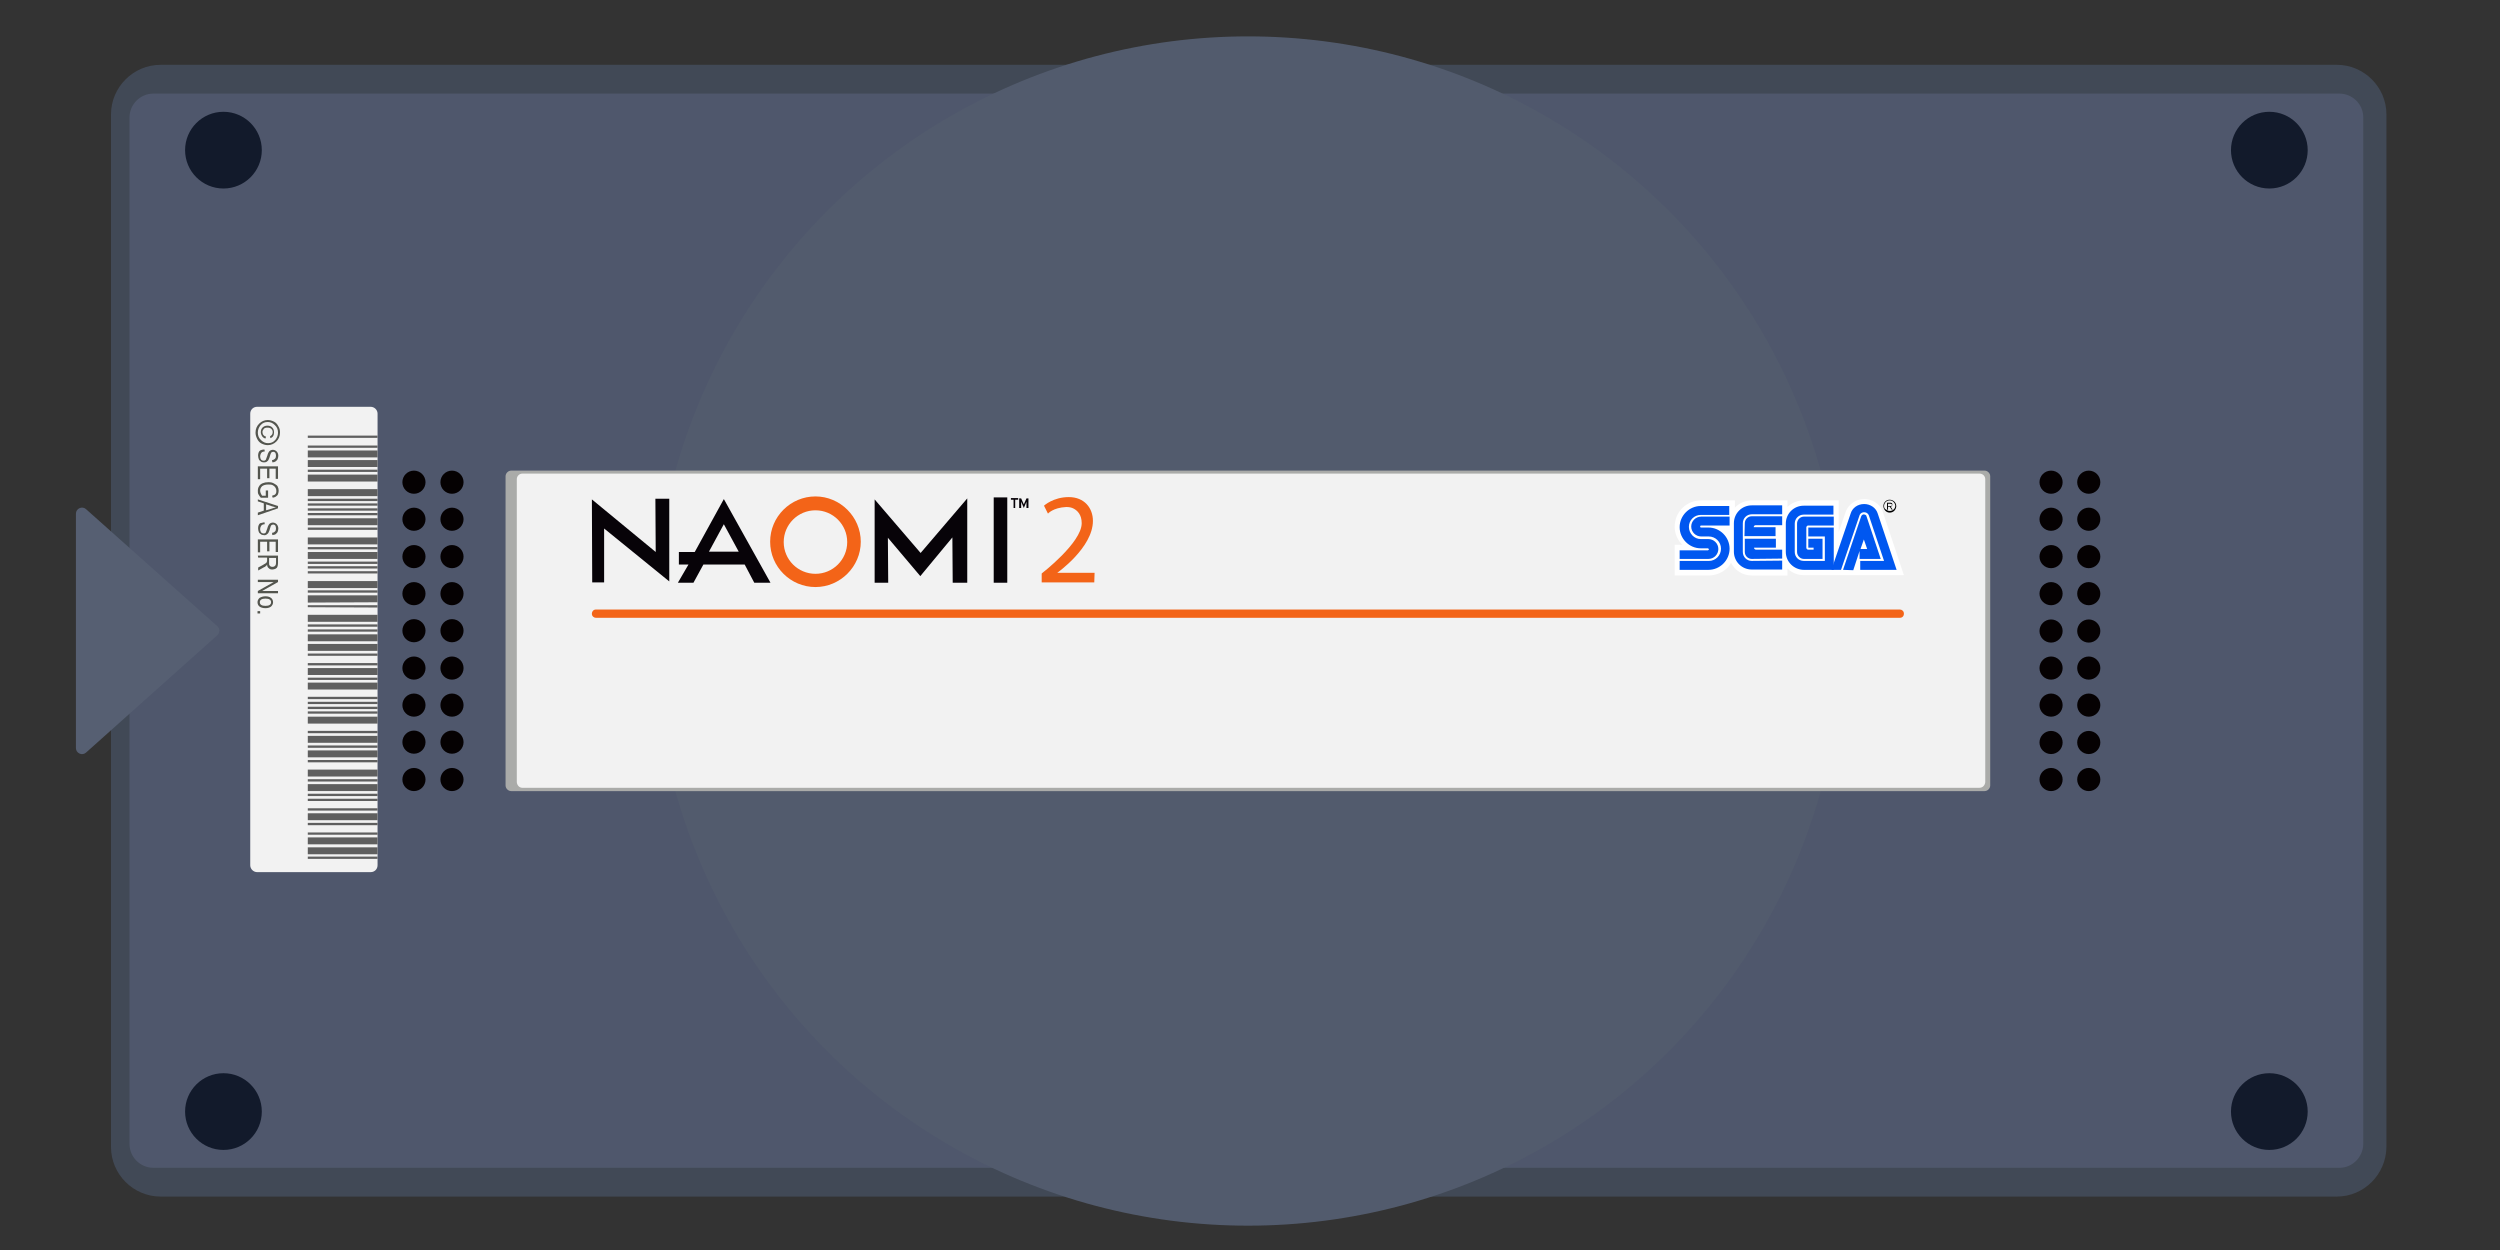 <?xml version="1.0" encoding="UTF-8" standalone="no"?>
<!-- Created with Inkscape (http://www.inkscape.org/) -->

<svg
   width="200mm"
   height="100mm"
   viewBox="0 0 200 100"
   version="1.1"
   id="svg1"
   inkscape:version="1.4.2 (f4327f4, 2025-05-13)"
   sodipodi:docname="naomi2.svg"
   xmlns:inkscape="http://www.inkscape.org/namespaces/inkscape"
   xmlns:sodipodi="http://sodipodi.sourceforge.net/DTD/sodipodi-0.dtd"
   xmlns="http://www.w3.org/2000/svg"
   xmlns:svg="http://www.w3.org/2000/svg">
  <rect x="0" y="0" width="200" height="100" fill="#333333" stroke="none"/>
  <sodipodi:namedview
     id="namedview1"
     pagecolor="#ffffff"
     bordercolor="#000000"
     borderopacity="0.25"
     inkscape:showpageshadow="2"
     inkscape:pageopacity="0.0"
     inkscape:pagecheckerboard="0"
     inkscape:deskcolor="#d1d1d1"
     inkscape:document-units="mm"
     inkscape:zoom="0.71891835"
     inkscape:cx="397.12437"
     inkscape:cy="561.25984"
     inkscape:window-width="1920"
     inkscape:window-height="1009"
     inkscape:window-x="-8"
     inkscape:window-y="-8"
     inkscape:window-maximized="1"
     inkscape:current-layer="layer1" />
  <defs
     id="defs1" />
  <g
     inkscape:label="Camada 1"
     inkscape:groupmode="layer"
     id="layer1">
    <path
       d="M 186.945,95.726 H 12.849 c -2.17,0 -3.969,-1.773 -3.969,-3.969 V 9.154 c 0,-2.17 1.773,-3.969 3.969,-3.969 H 186.945 c 2.17,0 3.969,1.773 3.969,3.969 V 91.757 c -0.026,2.196 -1.799,3.969 -3.969,3.969 z"
       style="fill:#414956;stroke-width:0.265"
       id="path1" />
    <path
       d="M 187.156,93.424 H 12.267 c -1.032,0 -1.905,-0.847 -1.905,-1.905 V 9.393 c 0,-1.032 0.847,-1.905 1.905,-1.905 H 187.156 c 1.032,0 1.905,0.847 1.905,1.905 V 91.546 c -0.026,1.032 -0.873,1.879 -1.905,1.879 z"
       style="fill:#4f576c;stroke-width:0.265"
       id="path2" />
    <circle
       cx="99.844"
       cy="50.482"
       r="47.572"
       style="fill:#525b6d;stroke-width:0.265"
       id="circle2" />
    <path
       d="m 17.532,50.509 c 0,0.132 -0.079,0.265 -0.185,0.344 l -10.478,9.366 c -0.318,0.265 -0.794,0.026 -0.794,-0.37 v -18.759 c 0,-0.397 0.476,-0.635 0.794,-0.37 l 10.504,9.366 c 0.106,0.079 0.159,0.212 0.185,0.344"
       style="fill:#565f72;stroke-width:0.265"
       id="path3" />
    <circle
       class="st4"
       cx="17.876"
       cy="12.012"
       r="3.069"
       id="circle3"
       style="fill:#121a2b;stroke-width:0.265" />
    <circle
       class="st4"
       cx="17.876"
       cy="88.926"
       r="3.069"
       id="circle4"
       style="fill:#121a2b;stroke-width:0.265" />
    <circle
       class="st4"
       cx="181.547"
       cy="88.926"
       r="3.069"
       id="circle5"
       style="fill:#121a2b;stroke-width:0.265" />
    <circle
       class="st4"
       cx="181.547"
       cy="12.012"
       r="3.069"
       id="circle6"
       style="fill:#121a2b;stroke-width:0.265" />
    <circle
       class="st5"
       cx="33.116"
       cy="38.576"
       r="0.926"
       id="circle7"
       style="fill:#050102;stroke-width:0.265" />
    <circle
       class="st5"
       cx="36.159"
       cy="38.576"
       r="0.926"
       id="circle8"
       style="fill:#050102;stroke-width:0.265" />
    <circle
       class="st5"
       cx="33.116"
       cy="41.539"
       r="0.926"
       id="circle9"
       style="fill:#050102;stroke-width:0.265" />
    <circle
       class="st5"
       cx="36.159"
       cy="41.539"
       r="0.926"
       id="circle10"
       style="fill:#050102;stroke-width:0.265" />
    <circle
       class="st5"
       cx="33.116"
       cy="44.529"
       r="0.926"
       id="circle11"
       style="fill:#050102;stroke-width:0.265" />
    <circle
       class="st5"
       cx="36.159"
       cy="44.529"
       r="0.926"
       id="circle12"
       style="fill:#050102;stroke-width:0.265" />
    <circle
       class="st5"
       cx="33.116"
       cy="47.493"
       r="0.926"
       id="circle13"
       style="fill:#050102;stroke-width:0.265" />
    <circle
       class="st5"
       cx="36.159"
       cy="47.493"
       r="0.926"
       id="circle14"
       style="fill:#050102;stroke-width:0.265" />
    <circle
       class="st5"
       cx="33.116"
       cy="50.456"
       r="0.926"
       id="circle15"
       style="fill:#050102;stroke-width:0.265" />
    <circle
       class="st5"
       cx="36.159"
       cy="50.456"
       r="0.926"
       id="circle16"
       style="fill:#050102;stroke-width:0.265" />
    <circle
       class="st5"
       cx="33.116"
       cy="53.446"
       r="0.926"
       id="circle17"
       style="fill:#050102;stroke-width:0.265" />
    <circle
       class="st5"
       cx="36.159"
       cy="53.446"
       r="0.926"
       id="circle18"
       style="fill:#050102;stroke-width:0.265" />
    <circle
       class="st5"
       cx="33.116"
       cy="56.409"
       r="0.926"
       id="circle19"
       style="fill:#050102;stroke-width:0.265" />
    <circle
       class="st5"
       cx="36.159"
       cy="56.409"
       r="0.926"
       id="circle20"
       style="fill:#050102;stroke-width:0.265" />
    <circle
       class="st5"
       cx="33.116"
       cy="59.372"
       r="0.926"
       id="circle21"
       style="fill:#050102;stroke-width:0.265" />
    <circle
       class="st5"
       cx="36.159"
       cy="59.372"
       r="0.926"
       id="circle22"
       style="fill:#050102;stroke-width:0.265" />
    <circle
       class="st5"
       cx="33.116"
       cy="62.362"
       r="0.926"
       id="circle23"
       style="fill:#050102;stroke-width:0.265" />
    <circle
       class="st5"
       cx="36.159"
       cy="62.362"
       r="0.926"
       id="circle24"
       style="fill:#050102;stroke-width:0.265" />
    <path
       d="M 158.767,63.288 H 40.895 c -0.238,0 -0.45,-0.212 -0.45,-0.45 v -24.739 c 0,-0.238 0.212,-0.45 0.45,-0.45 H 158.767 c 0.238,0 0.45,0.212 0.45,0.45 v 24.739 c 0,0.238 -0.212,0.45 -0.45,0.45 z"
       style="fill:#aaaba9;stroke-width:0.265"
       id="path24" />
    <path
       class="st7"
       d="M 158.343,63.024 H 41.794 c -0.238,0 -0.423,-0.185 -0.45,-0.45 v -24.236 c 0,-0.238 0.185,-0.45 0.45,-0.45 H 158.37 c 0.238,0 0.45,0.185 0.45,0.45 v 24.236 c -0.026,0.265 -0.212,0.45 -0.476,0.45 z"
       id="path25"
       style="fill:#f2f2f2;stroke-width:0.265" />
    <path
       class="st8"
       d="M 151.993,49.424 H 47.668 c -0.159,0 -0.318,-0.132 -0.318,-0.318 v -0.026 c 0,-0.159 0.132,-0.318 0.318,-0.318 H 151.993 c 0.159,0 0.318,0.132 0.318,0.318 v 0.026 c 0,0.185 -0.132,0.318 -0.318,0.318 z"
       id="path26"
       style="fill:#f36418;stroke-width:0.265" />
    <path
       class="st7"
       d="m 30.205,33.099 v 36.116 c 0,0.318 -0.238,0.556 -0.556,0.556 H 20.575 c -0.291,0 -0.556,-0.238 -0.556,-0.556 v -36.116 c 0,-0.318 0.238,-0.556 0.556,-0.556 h 9.075 c 0.291,0 0.556,0.238 0.556,0.556 z"
       id="path27"
       style="fill:#f2f2f2;stroke-width:0.265" />
    <path
       class="st9"
       d="m 22.4,34.607 c 0,0.291 -0.106,0.529 -0.291,0.714 -0.185,0.185 -0.423,0.291 -0.688,0.291 -0.185,0 -0.344,-0.053 -0.503,-0.132 -0.159,-0.079 -0.265,-0.212 -0.344,-0.37 -0.079,-0.159 -0.132,-0.318 -0.132,-0.503 0,-0.291 0.106,-0.529 0.291,-0.714 0.185,-0.185 0.423,-0.291 0.688,-0.291 0.185,0 0.344,0.053 0.503,0.132 0.159,0.079 0.265,0.212 0.344,0.37 0.106,0.159 0.132,0.318 0.132,0.503 z m -0.159,0 c 0,-0.238 -0.079,-0.45 -0.265,-0.609 -0.159,-0.159 -0.344,-0.238 -0.556,-0.238 -0.238,0 -0.423,0.079 -0.582,0.265 -0.132,0.159 -0.212,0.37 -0.212,0.582 0,0.238 0.079,0.45 0.265,0.609 0.159,0.159 0.344,0.238 0.556,0.238 0.238,0 0.423,-0.079 0.582,-0.265 0.132,-0.159 0.212,-0.37 0.212,-0.582 z m -0.953,0.318 -0.053,0.159 c -0.106,-0.026 -0.185,-0.079 -0.265,-0.185 -0.053,-0.079 -0.106,-0.212 -0.106,-0.318 0,-0.159 0.053,-0.291 0.132,-0.37 0.106,-0.106 0.238,-0.159 0.397,-0.159 0.159,0 0.318,0.053 0.397,0.159 0.106,0.106 0.132,0.238 0.132,0.397 0,0.106 -0.026,0.212 -0.079,0.291 -0.053,0.079 -0.132,0.132 -0.212,0.159 l -0.026,-0.159 c 0.053,-0.026 0.106,-0.053 0.159,-0.132 0.026,-0.053 0.053,-0.106 0.053,-0.185 0,-0.106 -0.026,-0.185 -0.106,-0.265 -0.079,-0.079 -0.185,-0.106 -0.318,-0.106 -0.132,0 -0.238,0.026 -0.291,0.106 -0.053,0.053 -0.106,0.159 -0.106,0.238 0,0.079 0.026,0.159 0.053,0.212 0.079,0.106 0.159,0.159 0.238,0.159 z m -0.132,1.032 0.026,0.159 c -0.079,0 -0.159,0.026 -0.212,0.053 -0.053,0.026 -0.079,0.079 -0.106,0.132 -0.026,0.053 -0.053,0.132 -0.053,0.212 0,0.106 0.026,0.185 0.079,0.265 0.053,0.053 0.132,0.079 0.185,0.079 0.053,0 0.079,0 0.132,-0.026 0.026,-0.026 0.079,-0.053 0.079,-0.106 0.026,-0.053 0.053,-0.132 0.106,-0.291 0.026,-0.132 0.079,-0.212 0.106,-0.265 0.026,-0.053 0.079,-0.106 0.132,-0.132 0.053,-0.026 0.132,-0.053 0.185,-0.053 0.132,0 0.238,0.053 0.318,0.132 0.079,0.079 0.132,0.212 0.132,0.344 0,0.106 -0.026,0.185 -0.053,0.265 -0.026,0.079 -0.106,0.132 -0.159,0.185 -0.079,0.053 -0.159,0.079 -0.265,0.079 l -0.026,-0.185 c 0.106,0 0.185,-0.053 0.238,-0.106 0.053,-0.053 0.079,-0.132 0.079,-0.238 0,-0.106 -0.026,-0.185 -0.053,-0.238 -0.053,-0.053 -0.106,-0.079 -0.159,-0.079 -0.053,0 -0.106,0.026 -0.159,0.053 -0.026,0.053 -0.079,0.132 -0.106,0.265 -0.026,0.132 -0.079,0.238 -0.106,0.291 -0.026,0.079 -0.079,0.132 -0.159,0.185 -0.079,0.053 -0.159,0.053 -0.238,0.053 -0.079,0 -0.185,-0.026 -0.238,-0.079 -0.079,-0.053 -0.132,-0.106 -0.159,-0.185 -0.026,-0.079 -0.053,-0.159 -0.053,-0.291 0,-0.159 0.053,-0.318 0.159,-0.397 0.053,-0.026 0.185,-0.079 0.344,-0.079 z m -0.529,1.349 h 1.614 v 1.005 h -0.185 v -0.82 h -0.503 v 0.767 H 21.368 v -0.767 h -0.556 v 0.847 h -0.185 z m 0.635,1.931 h 0.185 v 0.582 h -0.582 c -0.079,-0.079 -0.132,-0.185 -0.185,-0.265 -0.053,-0.079 -0.053,-0.185 -0.053,-0.291 0,-0.132 0.026,-0.265 0.106,-0.37 0.053,-0.106 0.159,-0.185 0.291,-0.238 0.132,-0.053 0.265,-0.079 0.45,-0.079 0.185,0 0.318,0.026 0.45,0.106 0.132,0.079 0.238,0.132 0.291,0.238 0.053,0.106 0.079,0.212 0.079,0.344 0,0.106 -0.026,0.185 -0.053,0.265 -0.026,0.079 -0.079,0.132 -0.159,0.185 -0.053,0.053 -0.159,0.079 -0.265,0.106 l -0.053,-0.159 c 0.079,-0.026 0.159,-0.053 0.212,-0.079 0.053,-0.026 0.079,-0.079 0.106,-0.132 0.026,-0.053 0.026,-0.106 0.026,-0.185 0,-0.106 -0.026,-0.185 -0.079,-0.265 -0.053,-0.079 -0.106,-0.132 -0.212,-0.185 -0.106,-0.053 -0.212,-0.053 -0.37,-0.053 -0.212,0 -0.37,0.053 -0.476,0.132 -0.106,0.106 -0.159,0.212 -0.159,0.37 0,0.079 0.026,0.132 0.053,0.212 0.026,0.079 0.079,0.132 0.106,0.185 h 0.291 z m -0.635,0.714 1.614,0.529 v 0.185 l -1.614,0.556 v -0.212 l 0.476,-0.159 v -0.582 l -0.476,-0.159 z m 0.661,0.397 v 0.476 l 0.45,-0.132 c 0.132,-0.053 0.238,-0.079 0.344,-0.106 l -0.318,-0.079 z m -0.132,1.429 0.026,0.159 c -0.079,0 -0.159,0.026 -0.212,0.053 -0.053,0.026 -0.079,0.079 -0.106,0.132 -0.026,0.053 -0.053,0.132 -0.053,0.212 0,0.106 0.026,0.185 0.079,0.265 0.053,0.053 0.132,0.079 0.185,0.079 0.053,0 0.079,0 0.132,-0.026 0.026,-0.026 0.079,-0.053 0.079,-0.106 0.026,-0.053 0.053,-0.132 0.106,-0.291 0.026,-0.132 0.079,-0.212 0.106,-0.265 0.026,-0.053 0.079,-0.106 0.132,-0.132 0.053,-0.026 0.132,-0.053 0.185,-0.053 0.132,0 0.238,0.053 0.318,0.132 0.079,0.079 0.132,0.212 0.132,0.344 0,0.106 -0.026,0.185 -0.053,0.265 -0.026,0.079 -0.106,0.132 -0.159,0.185 -0.053,0.053 -0.159,0.053 -0.265,0.079 l -0.026,-0.185 c 0.106,0 0.185,-0.053 0.238,-0.106 0.053,-0.053 0.079,-0.132 0.079,-0.238 0,-0.106 -0.026,-0.185 -0.053,-0.238 -0.053,-0.053 -0.106,-0.079 -0.159,-0.079 -0.053,0 -0.106,0.026 -0.159,0.053 -0.026,0.026 -0.079,0.132 -0.106,0.265 -0.026,0.132 -0.079,0.238 -0.106,0.291 -0.026,0.079 -0.079,0.132 -0.159,0.185 -0.079,0.053 -0.159,0.079 -0.238,0.053 -0.079,0 -0.185,-0.026 -0.238,-0.079 -0.079,-0.053 -0.132,-0.106 -0.159,-0.185 -0.026,-0.079 -0.053,-0.159 -0.053,-0.291 0,-0.159 0.053,-0.318 0.159,-0.397 0.053,0 0.185,-0.053 0.344,-0.079 z m -0.529,1.376 h 1.614 v 1.005 h -0.185 v -0.82 h -0.503 v 0.767 H 21.368 v -0.767 h -0.556 v 0.847 h -0.185 z m 0,1.296 h 1.614 v 0.609 c 0,0.132 -0.026,0.212 -0.053,0.291 -0.026,0.079 -0.079,0.106 -0.159,0.159 -0.079,0.026 -0.159,0.053 -0.238,0.053 -0.132,0 -0.212,-0.026 -0.291,-0.106 -0.079,-0.053 -0.132,-0.159 -0.132,-0.291 -0.026,0.053 -0.053,0.079 -0.079,0.106 -0.053,0.053 -0.132,0.106 -0.212,0.132 l -0.423,0.238 v -0.238 l 0.344,-0.185 c 0.132,-0.079 0.212,-0.132 0.265,-0.159 0.053,-0.026 0.079,-0.079 0.079,-0.106 0.026,-0.026 0.026,-0.079 0.026,-0.132 v -0.212 h -0.714 z m 0.9,0.185 v 0.397 c 0,0.079 0,0.159 0.026,0.185 0.026,0.026 0.053,0.079 0.106,0.106 0.053,0.026 0.079,0.026 0.159,0.026 0.079,0 0.132,-0.026 0.185,-0.079 0.053,-0.053 0.079,-0.132 0.079,-0.212 v -0.423 z m -0.9,1.746 h 1.614 v 0.185 l -1.27,0.714 h 1.27 v 0.185 h -1.614 v -0.185 l 1.27,-0.714 h -1.27 z m 0.609,1.323 c 0.212,0 0.344,0.053 0.45,0.132 0.106,0.079 0.159,0.212 0.159,0.344 0,0.132 -0.053,0.238 -0.159,0.344 -0.106,0.079 -0.238,0.132 -0.45,0.132 -0.212,0 -0.37,-0.053 -0.476,-0.132 -0.106,-0.079 -0.159,-0.212 -0.159,-0.344 0,-0.132 0.053,-0.238 0.159,-0.344 0.132,-0.079 0.291,-0.132 0.476,-0.132 z m 0,0.185 c -0.159,0 -0.265,0.026 -0.344,0.079 -0.079,0.053 -0.106,0.132 -0.106,0.212 0,0.079 0.026,0.159 0.106,0.212 0.079,0.053 0.185,0.079 0.344,0.079 0.159,0 0.265,-0.026 0.344,-0.079 0.079,-0.053 0.106,-0.132 0.106,-0.212 0,-0.079 -0.026,-0.159 -0.106,-0.212 -0.079,-0.053 -0.185,-0.079 -0.344,-0.079 z m -0.635,1.005 h 0.212 v 0.185 h -0.212 z"
       id="path28"
       style="fill:#53554e;stroke-width:0.265" />
    <path
       class="st10"
       d="m 24.623,37.756 v -0.185 h 5.583 v 0.185 z m 0,-1.931 v -0.185 h 5.583 v 0.185 z m 0,-0.794 v -0.185 h 5.583 v 0.185 z m 0,2.328 v -0.556 h 5.583 v 0.556 z m 0,-0.767 v -0.556 h 5.583 v 0.556 z m 0,4.26 v -0.185 h 5.583 v 0.185 z m 0,-0.397 v -0.185 h 5.583 v 0.185 z m 0,-0.37 v -0.185 h 5.583 v 0.185 z m 0,-1.561 v -0.556 h 5.583 v 0.556 z m 0,1.164 v -0.556 h 5.583 v 0.556 z m 0,1.535 v -0.185 h 5.583 v 0.185 z m 0,2.725 v -0.185 h 5.583 v 0.185 z m 0,-1.561 v -0.185 h 5.583 v 0.185 z m 0,1.164 v -0.556 h 5.583 v 0.556 z m 0,-1.535 v -0.556 h 5.583 v 0.556 z m 0,3.466 v -0.185 h 5.583 v 0.185 z m 0,-0.37 v -0.185 h 5.583 v 0.185 z m 0,0.767 v -0.185 h 5.583 v 0.185 z m 0,-1.164 v -0.556 h 5.583 v 0.556 z m 0,2.328 v -0.556 h 5.583 v 0.556 z m 0,0.37 v -0.185 h 5.583 v 0.185 z m 0,2.725 v -0.185 h 5.583 v 0.185 z m 0,-1.561 v -0.159 h 5.583 v 0.185 z m 0,1.164 v -0.556 h 5.583 v 0.556 z m 0,-1.535 v -0.582 h 5.583 v 0.556 z m 0,2.328 v -0.185 h 5.583 v 0.185 z m 0,1.931 v -0.185 h 5.583 v 0.185 z m 0,0.767 v -0.185 h 5.583 v 0.185 z m 0,-1.164 v -0.556 h 5.583 v 0.556 z m 0,-0.767 v -0.556 h 5.583 v 0.556 z m 0,4.63 v -0.185 h 5.583 v 0.185 z m 0,-1.535 v -0.185 h 5.583 v 0.185 z m 0,1.931 v -0.185 h 5.583 v 0.185 z m 0,-2.328 v -0.556 h 5.583 v 0.556 z m 0,1.164 v -0.556 h 5.583 v 0.556 z m 0,3.493 v -0.185 h 5.583 v 0.185 z m 0,-1.561 v -0.185 h 5.583 v 0.185 z m 0,-0.37 v -0.185 h 5.583 v 0.185 z m 0,1.164 v -0.556 h 5.583 v 0.556 z m 0,1.535 v -0.556 h 5.583 v 0.556 z m 0,0.397 v -0.185 h 5.583 v 0.185 z m 0,2.699 v -0.185 h 5.583 v 0.185 z m 0,-1.535 v -0.185 h 5.583 v 0.185 z m 0,1.138 v -0.556 h 5.583 v 0.556 z m 0,-1.535 v -0.556 h 5.583 v 0.556 z m 0,4.26 v -0.185 h 5.583 v 0.185 z m 0,-1.164 v -0.185 h 5.583 v 0.185 z m 0,0.397 v -0.185 h 5.583 v 0.185 z m 0,-0.794 v -0.556 h 5.583 v 0.556 z m 0,2.328 v -0.556 h 5.583 v 0.556 z m 0,3.096 v -0.185 h 5.583 v 0.185 z m 0,-1.931 v -0.185 h 5.583 v 0.185 z m 0,-0.767 v -0.185 h 5.583 v 0.185 z m 0,2.328 v -0.556 h 5.583 v 0.556 z m 0,-0.794 v -0.556 h 5.583 v 0.556 z"
       id="path29"
       style="fill:#5f5f5f;stroke-width:0.265" />
    <circle
       class="st5"
       cx="167.101"
       cy="38.576"
       r="0.926"
       id="circle29"
       style="fill:#050102;stroke-width:0.265" />
    <circle
       class="st5"
       cx="164.085"
       cy="38.576"
       r="0.926"
       id="circle30"
       style="fill:#050102;stroke-width:0.265" />
    <circle
       class="st5"
       cx="167.101"
       cy="41.539"
       r="0.926"
       id="circle31"
       style="fill:#050102;stroke-width:0.265" />
    <circle
       class="st5"
       cx="164.085"
       cy="41.539"
       r="0.926"
       id="circle32"
       style="fill:#050102;stroke-width:0.265" />
    <circle
       class="st5"
       cx="167.101"
       cy="44.529"
       r="0.926"
       id="circle33"
       style="fill:#050102;stroke-width:0.265" />
    <circle
       class="st5"
       cx="164.085"
       cy="44.529"
       r="0.926"
       id="circle34"
       style="fill:#050102;stroke-width:0.265" />
    <circle
       class="st5"
       cx="167.101"
       cy="47.493"
       r="0.926"
       id="circle35"
       style="fill:#050102;stroke-width:0.265" />
    <circle
       class="st5"
       cx="164.085"
       cy="47.493"
       r="0.926"
       id="circle36"
       style="fill:#050102;stroke-width:0.265" />
    <circle
       class="st5"
       cx="167.101"
       cy="50.482"
       r="0.926"
       id="circle37"
       style="fill:#050102;stroke-width:0.265" />
    <circle
       class="st5"
       cx="164.085"
       cy="50.482"
       r="0.926"
       id="circle38"
       style="fill:#050102;stroke-width:0.265" />
    <circle
       class="st5"
       cx="167.101"
       cy="53.446"
       r="0.926"
       id="circle39"
       style="fill:#050102;stroke-width:0.265" />
    <circle
       class="st5"
       cx="164.085"
       cy="53.446"
       r="0.926"
       id="circle40"
       style="fill:#050102;stroke-width:0.265" />
    <circle
       class="st5"
       cx="167.101"
       cy="56.409"
       r="0.926"
       id="circle41"
       style="fill:#050102;stroke-width:0.265" />
    <circle
       class="st5"
       cx="164.085"
       cy="56.409"
       r="0.926"
       id="circle42"
       style="fill:#050102;stroke-width:0.265" />
    <circle
       class="st5"
       cx="167.101"
       cy="59.399"
       r="0.926"
       id="circle43"
       style="fill:#050102;stroke-width:0.265" />
    <circle
       class="st5"
       cx="164.085"
       cy="59.399"
       r="0.926"
       id="circle44"
       style="fill:#050102;stroke-width:0.265" />
    <circle
       class="st5"
       cx="167.101"
       cy="62.362"
       r="0.926"
       id="circle45"
       style="fill:#050102;stroke-width:0.265" />
    <circle
       class="st5"
       cx="164.085"
       cy="62.362"
       r="0.926"
       id="circle46"
       style="fill:#050102;stroke-width:0.265" />
    <path
       class="st11"
       d="m 142.997,45.482 c 0.344,0.344 0.82,0.529 1.296,0.529 h 8.017 l -1.72,-5.159 c -0.238,-0.556 -0.794,-0.926 -1.455,-0.926 -0.661,0 -1.217,0.397 -1.455,0.953 l -0.582,1.693 v -2.54 h -2.805 c -0.476,0 -0.953,0.185 -1.296,0.529 v -0.529 h -2.857 c -0.503,0 -1.005,0.212 -1.349,0.582 v -0.582 h -2.699 c -1.164,0 -2.117,0.9 -2.117,2.117 0,0.556 0.238,1.058 0.609,1.429 h -0.609 v 2.461 h 2.725 c 0.767,0 1.508,-0.45 1.773,-1.005 v -0.026 c 0.318,0.635 0.953,1.032 1.667,1.032 h 2.857 z"
       id="path46"
       style="fill:#ffffff;stroke-width:0.265" />
    <path
       class="st12"
       d="m 134.372,45.588 h 2.302 c 0.926,0 1.693,-0.767 1.693,-1.693 0,-0.926 -0.767,-1.693 -1.693,-1.693 h -0.582 c -0.053,0 -0.079,-0.026 -0.079,-0.079 0,-0.053 0.026,-0.079 0.079,-0.079 h 2.275 v -0.714 h -2.275 c -0.45,0 -0.794,0.37 -0.794,0.794 0,0.45 0.37,0.794 0.794,0.794 h 0.609 c 0.529,0 0.979,0.423 0.979,0.979 0,0.529 -0.423,0.979 -0.979,0.979 h -2.328 z"
       id="path47"
       style="fill:#0057f0;stroke-width:0.265" />
    <path
       class="st12"
       d="m 134.372,44.714 h 2.302 c 0.45,0 0.794,-0.37 0.794,-0.794 0,-0.45 -0.37,-0.794 -0.794,-0.794 h -0.609 c -0.529,0 -0.953,-0.45 -0.953,-0.979 0,-0.529 0.423,-0.953 0.953,-0.953 h 2.275 v -0.714 h -2.275 c -0.926,0 -1.693,0.767 -1.693,1.693 0,0.926 0.767,1.693 1.693,1.693 h 0.582 l 0.079,0.079 -0.079,0.079 h -2.275 z m 5.768,0.159 c -0.397,0 -0.714,-0.318 -0.714,-0.714 v -2.302 c 0,-0.397 0.318,-0.714 0.714,-0.714 h 2.434 v -0.714 h -2.434 c -0.794,0 -1.429,0.635 -1.429,1.429 v 2.275 c 0,0.794 0.635,1.429 1.429,1.429 h 2.434 v -0.714 z"
       id="path48"
       style="fill:#0057f0;stroke-width:0.265" />
    <path
       class="st12"
       d="m 139.584,41.857 c 0,-0.291 0.238,-0.556 0.556,-0.556 h 2.434 v 0.714 h -2.117 c -0.159,0 -0.159,0.159 -0.159,0.159 h 1.746 v 0.714 h -2.487 z m 0.556,2.857 c -0.291,0 -0.556,-0.238 -0.556,-0.556 v -1.058 h 2.487 v 0.714 h -1.746 c 0,0.159 0.159,0.159 0.159,0.159 h 2.09 v 0.714 z m 4.154,0.159 c -0.397,0 -0.714,-0.318 -0.714,-0.714 v -2.275 c 0,-0.397 0.318,-0.714 0.714,-0.714 h 2.381 v -0.714 h -2.381 c -0.794,0 -1.429,0.635 -1.429,1.429 v 2.275 c 0,0.794 0.661,1.429 1.455,1.429 h 2.381 v -3.387 h -2.037 v 0.714 h 1.323 v 1.958 z"
       id="path49"
       style="fill:#0057f0;stroke-width:0.265" />
    <path
       class="st12"
       d="m 143.765,44.159 c 0,0.291 0.238,0.556 0.556,0.556 h 1.482 v -1.614 h -1.138 v 0.714 h 0.423 v 0.159 h -0.423 c -0.106,0 -0.159,-0.079 -0.159,-0.159 v -1.614 c 0,0 0,-0.159 0.159,-0.159 h 2.037 v -0.714 h -2.381 c -0.291,0 -0.556,0.238 -0.556,0.556 z"
       id="path50"
       style="fill:#0057f0;stroke-width:0.265" />
    <path
       d="m 150.723,40.481 c 0,-0.106 0.053,-0.238 0.132,-0.318 0.079,-0.079 0.185,-0.132 0.318,-0.132 0.238,0 0.423,0.185 0.45,0.423 0,0.238 -0.185,0.423 -0.45,0.423 -0.106,0 -0.212,-0.053 -0.318,-0.132 -0.079,-0.026 -0.132,-0.132 -0.132,-0.265 m 0.45,0.529 c 0.291,0 0.503,-0.212 0.529,-0.503 0,-0.291 -0.212,-0.503 -0.503,-0.529 h -0.026 c -0.291,0 -0.503,0.238 -0.503,0.503 0,0.265 0.212,0.529 0.503,0.529 z"
       id="path51"
       style="stroke-width:0.265" />
    <path
       d="m 151.041,40.481 h 0.238 c 0.053,0 0.079,-0.053 0.079,-0.079 l -0.026,-0.079 -0.106,-0.026 h -0.185 v 0.185 m 0,0.053 v 0.238 h -0.079 v -0.556 h 0.212 c 0.079,0 0.132,0 0.159,0.026 0.053,0.026 0.053,0.079 0.053,0.132 0,0.132 -0.106,0.159 -0.132,0.159 l 0.159,0.238 h -0.079 l -0.159,-0.238 z"
       id="path52"
       style="stroke-width:0.265" />
    <path
       class="st12"
       d="m 150.723,44.873 h -1.905 v 0.714 h 2.91 l -1.508,-4.498 c -0.132,-0.45 -0.582,-0.767 -1.085,-0.767 -0.529,0 -0.953,0.318 -1.085,0.767 l -1.535,4.498 h 0.767 l 1.482,-4.366 c 0.079,-0.212 0.318,-0.291 0.529,-0.212 0.106,0.053 0.159,0.106 0.212,0.212 z"
       id="path53"
       style="fill:#0057f0;stroke-width:0.265" />
    <path
       class="st12"
       d="m 147.442,45.588 1.455,-4.286 c 0.053,-0.132 0.185,-0.185 0.291,-0.132 0.079,0.026 0.132,0.079 0.132,0.132 l 1.138,3.413 h -1.693 v -0.635 l -0.503,1.535 z m 1.931,-1.667 -0.265,-0.767 -0.265,0.767 z"
       id="path54"
       style="fill:#0057f0;stroke-width:0.265" />
    <path
       class="st13"
       d="m 53.542,46.514 v -6.615 h -1.111 l 0.026,4.26 -5.106,-4.207 0.026,6.641 h 0.953 v -4.313 l 5.212,4.233 m 0.688,0.106 0.847,-1.455 h -0.767 v -1.005 h 1.27 l 2.328,-4.233 3.731,6.694 h -1.296 l -0.767,-1.455 h -3.307 l -0.794,1.455 H 54.23 m 2.487,-2.487 h 2.381 l -1.191,-2.196 -1.191,2.196 m 14.34,2.487 h -1.085 v -6.668 l 3.678,4.286 3.731,-4.366 v 6.747 h -1.164 l -0.026,-3.625 -2.566,3.096 -2.593,-3.069 0.026,3.598 m 8.44,-6.826 h 1.085 v 6.826 h -1.085 z"
       id="path55"
       style="fill:#070308;stroke-width:0.265" />
    <path
       class="st8"
       d="m 61.612,43.339 c 0,-2.011 1.64,-3.625 3.625,-3.625 1.984,0 3.625,1.64 3.625,3.625 0,1.984 -1.64,3.625 -3.625,3.625 -1.984,0 -3.625,-1.614 -3.625,-3.625 m 3.625,2.566 c 1.402,0 2.54,-1.138 2.54,-2.54 0,-1.402 -1.138,-2.54 -2.54,-2.54 -1.402,0 -2.54,1.138 -2.54,2.54 0,1.402 1.138,2.54 2.54,2.54"
       id="path56"
       style="fill:#f36418;stroke-width:0.265" />
    <path
       class="st13"
       d="m 81.905,40.64 -0.212,-0.503 v 0.503 h -0.159 v -0.767 h 0.159 l 0.212,0.476 0.212,-0.476 h 0.159 v 0.767 h -0.159 v -0.503 z m -0.82,0 v -0.661 h -0.212 v -0.132 h 0.582 v 0.132 h -0.238 v 0.661 z"
       id="path57"
       style="fill:#070308;stroke-width:0.265" />
    <path
       class="st8"
       d="m 87.567,45.826 h -2.99 c 0,0 2.857,-2.011 2.857,-4.154 0,-1.032 -0.688,-1.905 -1.931,-1.905 -1.244,0 -1.984,0.688 -1.984,0.688 l 0.318,0.635 c 0,0 0.397,-0.476 1.455,-0.529 0.212,0 0.423,0.026 0.609,0.132 0.291,0.159 0.635,0.476 0.635,1.164 0,1.561 -3.201,4.022 -3.201,4.022 v 0.714 h 4.207 z"
       id="path58"
       style="fill:#f36418;stroke-width:0.265" />
  </g>
</svg>
